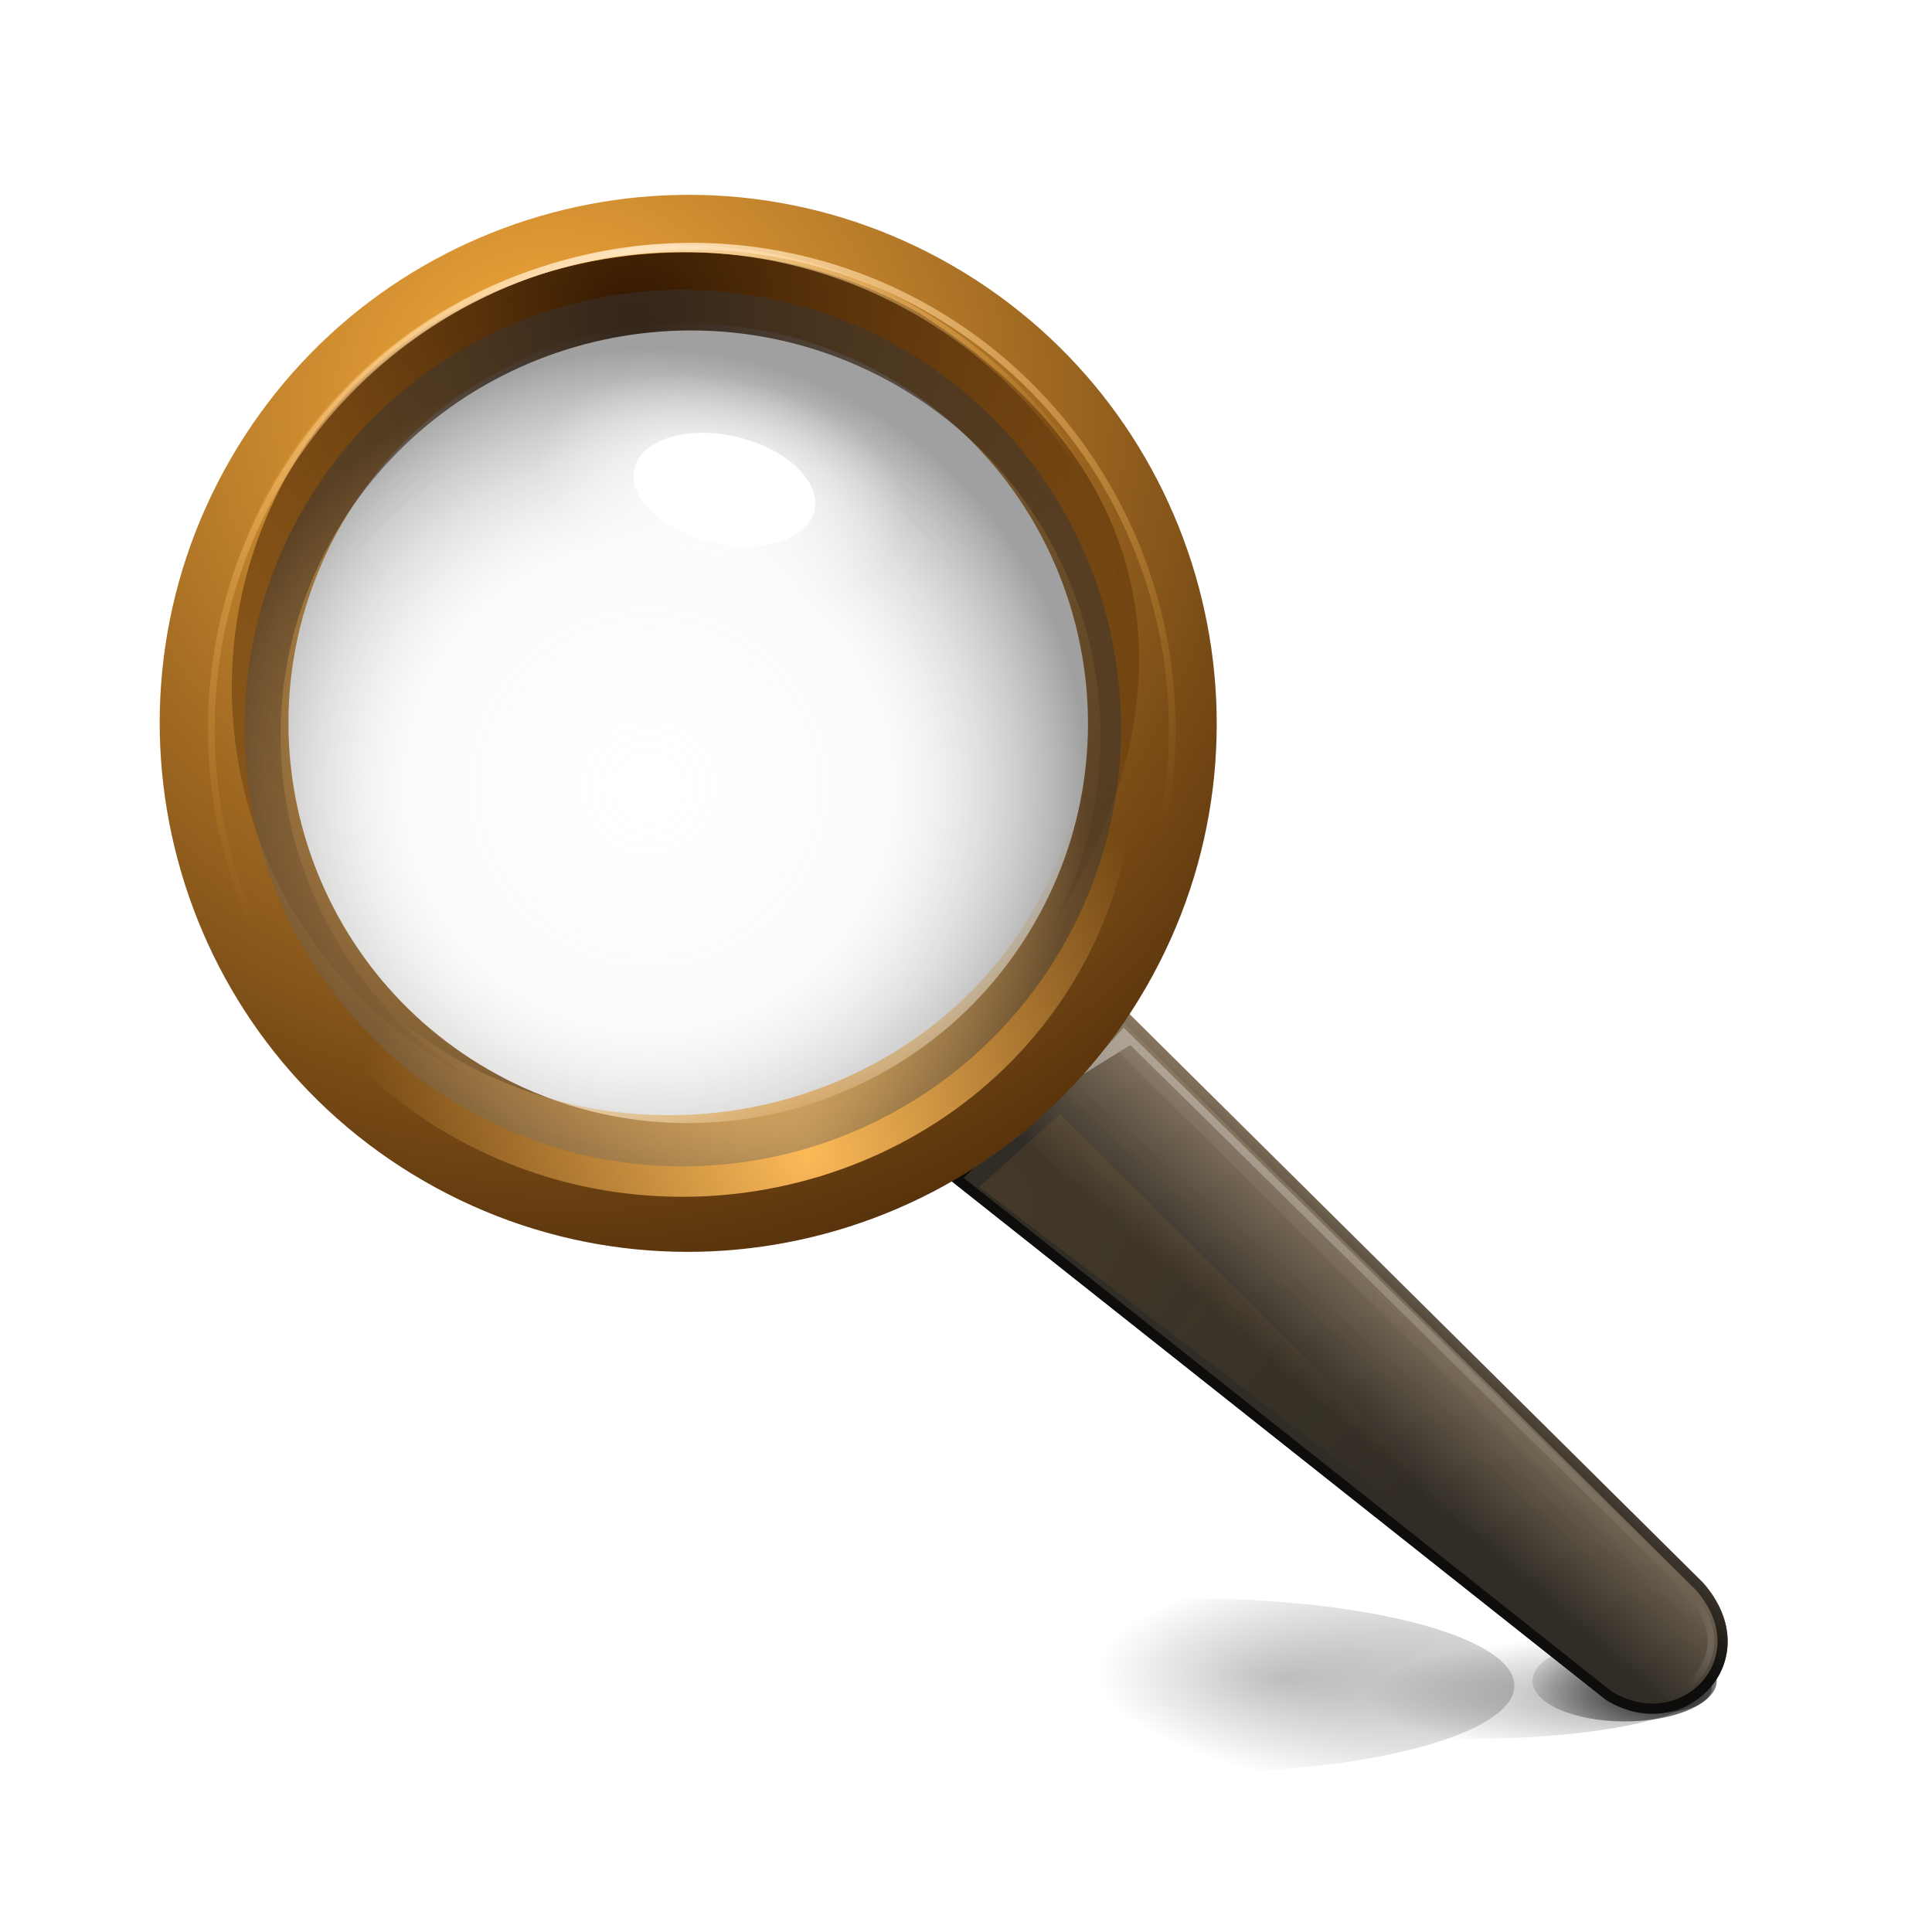 <?xml version="1.0" encoding="UTF-8" standalone="no"?>
<!-- Created with Inkscape (http://www.inkscape.org/) -->

<svg
   width="128"
   height="128"
   viewBox="0 0 31.376 31.376"
   version="1.1"
   id="svg653"
   xmlns:xlink="http://www.w3.org/1999/xlink"
   xmlns="http://www.w3.org/2000/svg"
   xmlns:svg="http://www.w3.org/2000/svg">
  <defs
     id="defs650">
    <filter
       color-interpolation-filters="sRGB"
       id="filter4221-4"
       x="-0.211"
       width="1.423"
       y="-0.423"
       height="1.845">
      <feGaussianBlur
         stdDeviation="3.521"
         id="feGaussianBlur4223-7" />
    </filter>
    <radialGradient
       xlink:href="#linearGradient4551-8"
       id="radialGradient3238"
       gradientUnits="userSpaceOnUse"
       gradientTransform="matrix(1,0,0,0.625,0,98.238)"
       cx="253.659"
       cy="265.801"
       fx="253.659"
       fy="265.801"
       r="33.527" />
    <linearGradient
       id="linearGradient4551-8">
      <stop
         style="stop-color:#000000;stop-opacity:1;"
         offset="0"
         id="stop4553-7" />
      <stop
         style="stop-color:#000000;stop-opacity:0;"
         offset="1"
         id="stop4555-7" />
    </linearGradient>
    <filter
       color-interpolation-filters="sRGB"
       id="filter4387-5"
       x="-0.325"
       width="1.651"
       y="-0.651"
       height="2.301">
      <feGaussianBlur
         stdDeviation="5.423"
         id="feGaussianBlur4389-0" />
    </filter>
    <radialGradient
       xlink:href="#linearGradient4551-8"
       id="radialGradient3240"
       gradientUnits="userSpaceOnUse"
       gradientTransform="matrix(0.747,0,0,0.396,65.868,158.581)"
       cx="260.787"
       cy="264.243"
       fx="260.787"
       fy="264.243"
       r="32.312" />
    <filter
       color-interpolation-filters="sRGB"
       id="filter4375-8"
       x="-0.366"
       width="1.732"
       y="-0.732"
       height="2.463">
      <feGaussianBlur
         stdDeviation="6.097"
         id="feGaussianBlur4377-4" />
    </filter>
    <radialGradient
       xlink:href="#linearGradient4551-8"
       id="radialGradient3242"
       gradientUnits="userSpaceOnUse"
       gradientTransform="matrix(0.976,0,0,0.885,4.594,29.307)"
       cx="272.896"
       cy="259.743"
       fx="252.096"
       fy="261.253"
       r="32.312" />
    <filter
       color-interpolation-filters="sRGB"
       id="filter4279-1"
       x="-0.649"
       width="2.297"
       y="-0.722"
       height="2.444">
      <feGaussianBlur
         stdDeviation="10.812"
         id="feGaussianBlur4281-5" />
    </filter>
    <linearGradient
       xlink:href="#linearGradient8796-4"
       id="linearGradient3196"
       gradientUnits="userSpaceOnUse"
       x1="-579.913"
       y1="198.919"
       x2="-601"
       y2="174.919" />
    <linearGradient
       id="linearGradient8796-4">
      <stop
         style="stop-color:#302c26;stop-opacity:1"
         offset="0"
         id="stop8798-8" />
      <stop
         style="stop-color:#897862;stop-opacity:1"
         offset="1"
         id="stop8800-7" />
    </linearGradient>
    <radialGradient
       xlink:href="#linearGradient10471-7-7"
       id="radialGradient3198"
       gradientUnits="userSpaceOnUse"
       gradientTransform="matrix(-0.728,-0.686,1.781,-1.891,-1234.778,351.268)"
       cx="-474"
       cy="233.419"
       fx="-474"
       fy="233.419"
       r="64" />
    <linearGradient
       id="linearGradient10471-7-7">
      <stop
         id="stop10473-7-3"
         offset="0"
         style="stop-color:#ece9e4;stop-opacity:1;" />
      <stop
         id="stop10475-9-0"
         offset="1"
         style="stop-color:#ece9e4;stop-opacity:0;" />
    </linearGradient>
    <filter
       color-interpolation-filters="sRGB"
       id="filter10511-8-5"
       x="-0.038"
       y="-0.039"
       width="1.076"
       height="1.079">
      <feGaussianBlur
         id="feGaussianBlur10513-7-1"
         stdDeviation="2.032" />
    </filter>
    <radialGradient
       xlink:href="#linearGradient10471-7-7"
       id="radialGradient3200"
       gradientUnits="userSpaceOnUse"
       gradientTransform="matrix(-0.728,-0.686,1.781,-1.891,-1234.778,351.268)"
       cx="-474"
       cy="233.419"
       fx="-474"
       fy="233.419"
       r="64" />
    <radialGradient
       xlink:href="#linearGradient10547-5-5-7"
       id="radialGradient3202"
       gradientUnits="userSpaceOnUse"
       gradientTransform="matrix(1.875,0,0,1.662,122.735,-34.113)"
       cx="-353"
       cy="130.667"
       fx="-353"
       fy="130.667"
       r="44" />
    <linearGradient
       id="linearGradient10547-5-5-7">
      <stop
         id="stop10549-5-6-5"
         offset="0"
         style="stop-color:#fcaf3e;stop-opacity:1" />
      <stop
         id="stop10551-5-8-1"
         offset="1"
         style="stop-color:#fcaf3e;stop-opacity:0" />
    </linearGradient>
    <filter
       color-interpolation-filters="sRGB"
       id="filter10579-2-1-9"
       x="-0.046"
       y="-0.052"
       width="1.091"
       height="1.105">
      <feGaussianBlur
         id="feGaussianBlur10581-0-3-5"
         stdDeviation="1.673" />
    </filter>
    <radialGradient
       xlink:href="#linearGradient10629-6-8"
       id="radialGradient3204"
       gradientUnits="userSpaceOnUse"
       gradientTransform="matrix(1,0,0,2.596,0,-478.535)"
       cx="-411.306"
       cy="300.549"
       fx="-411.306"
       fy="300.549"
       r="5.056" />
    <linearGradient
       id="linearGradient10629-6-8">
      <stop
         id="stop10631-3-0"
         offset="0"
         style="stop-color:#ffffff;stop-opacity:1;" />
      <stop
         id="stop10633-1-3"
         offset="1"
         style="stop-color:#ffffff;stop-opacity:0;" />
    </linearGradient>
    <linearGradient
       xlink:href="#linearGradient8834-6"
       id="linearGradient3206"
       gradientUnits="userSpaceOnUse"
       x1="-612.598"
       y1="221.221"
       x2="-633.686"
       y2="194.453" />
    <linearGradient
       id="linearGradient8834-6">
      <stop
         style="stop-color:#0e0d0b;stop-opacity:1;"
         offset="0"
         id="stop8836-9" />
      <stop
         style="stop-color:#0e0d0b;stop-opacity:0;"
         offset="1"
         id="stop8838-0" />
    </linearGradient>
    <clipPath
       clipPathUnits="userSpaceOnUse"
       id="clipPath8806-8">
      <path
         style="color:#000000;display:inline;overflow:visible;visibility:visible;fill:none;stroke:#0e0d0b;stroke-width:4.172;stroke-miterlimit:4;stroke-dasharray:none;stroke-opacity:1;marker:none;enable-background:accumulate"
         d="m -572,146 -119,118 c -14,16 4,34 20,24 l 135,-107 z"
         id="path8808-9" />
    </clipPath>
    <filter
       color-interpolation-filters="sRGB"
       id="filter8952-4"
       x="-0.035"
       y="-0.045"
       width="1.078"
       height="1.085">
      <feGaussianBlur
         stdDeviation="1.525"
         id="feGaussianBlur8954-3" />
    </filter>
    <radialGradient
       xlink:href="#linearGradient4097"
       id="radialGradient3274"
       gradientUnits="userSpaceOnUse"
       gradientTransform="matrix(1.362,0.786,-0.786,1.362,779.024,208.365)"
       cx="-422.93"
       cy="144.411"
       fx="-422.93"
       fy="144.411"
       r="100.5" />
    <linearGradient
       id="linearGradient4097">
      <stop
         id="stop4099"
         offset="0"
         style="stop-color:#fcaf3e;stop-opacity:1" />
      <stop
         id="stop4101"
         offset="1"
         style="stop-color:#321600;stop-opacity:1" />
    </linearGradient>
    <radialGradient
       xlink:href="#linearGradient4091"
       id="radialGradient3271"
       gradientUnits="userSpaceOnUse"
       gradientTransform="matrix(0.652,0.36,-0.377,0.623,314.64,201.878)"
       cx="-229.5"
       cy="101.5"
       fx="-229.5"
       fy="101.5"
       r="88.5" />
    <linearGradient
       id="linearGradient4091">
      <stop
         style="stop-color:#fcba58;stop-opacity:1"
         offset="0"
         id="stop4093" />
      <stop
         style="stop-color:#fcba58;stop-opacity:0"
         offset="1"
         id="stop4095" />
    </linearGradient>
    <radialGradient
       xlink:href="#linearGradient4085"
       id="radialGradient3268"
       gradientUnits="userSpaceOnUse"
       gradientTransform="matrix(1.208,0.69,-0.698,1.195,502.976,335.424)"
       cx="-349.5"
       cy="-29.5"
       fx="-349.5"
       fy="-29.5"
       r="91.5" />
    <linearGradient
       id="linearGradient4085">
      <stop
         style="stop-color:#321700;stop-opacity:1"
         offset="0"
         id="stop4087" />
      <stop
         style="stop-color:#502400;stop-opacity:0"
         offset="1"
         id="stop4089" />
    </linearGradient>
    <radialGradient
       xlink:href="#linearGradient4077"
       id="radialGradient4083"
       gradientUnits="userSpaceOnUse"
       cx="-184.355"
       cy="104.532"
       fx="-184.355"
       fy="104.532"
       r="108.278" />
    <linearGradient
       id="linearGradient4077">
      <stop
         style="stop-color:#fee7c4;stop-opacity:1"
         offset="0"
         id="stop4079" />
      <stop
         style="stop-color:#fcaf3e;stop-opacity:0"
         offset="1"
         id="stop4081" />
    </linearGradient>
    <filter
       color-interpolation-filters="sRGB"
       id="filter10422-6-2"
       x="-0.028"
       y="-0.028"
       width="1.055"
       height="1.055">
      <feGaussianBlur
         id="feGaussianBlur10424-9-0"
         stdDeviation="2.161" />
    </filter>
    <radialGradient
       xlink:href="#linearGradient4103"
       id="radialGradient4075"
       gradientUnits="userSpaceOnUse"
       gradientTransform="matrix(1.549,0,0,1.549,101.29,-57.433)"
       cx="-184.355"
       cy="104.532"
       fx="-184.355"
       fy="104.532"
       r="108.278" />
    <linearGradient
       id="linearGradient4103">
      <stop
         style="stop-color:#fee6c4;stop-opacity:1"
         offset="0"
         id="stop4105" />
      <stop
         style="stop-color:#fcaf3e;stop-opacity:0"
         offset="1"
         id="stop4107" />
    </linearGradient>
    <radialGradient
       xlink:href="#linearGradient10639-1-5-8"
       id="radialGradient3289"
       gradientUnits="userSpaceOnUse"
       cx="-194"
       cy="128.911"
       fx="-194"
       fy="128.911"
       r="83" />
    <linearGradient
       id="linearGradient10639-1-5-8">
      <stop
         id="stop10641-6-0-79"
         offset="0"
         style="stop-color:#ece9e4;stop-opacity:0" />
      <stop
         style="stop-color:#d3d0cc;stop-opacity:0.188;"
         offset="0.556"
         id="stop10649-7-1-8" />
      <stop
         id="stop10643-6-0-6"
         offset="1"
         style="stop-color:#363636;stop-opacity:0.944" />
    </linearGradient>
    <radialGradient
       xlink:href="#linearGradient10629-6-8"
       id="radialGradient3276"
       gradientUnits="userSpaceOnUse"
       gradientTransform="matrix(1,0,0,0.586,0,29.379)"
       cx="-627"
       cy="71"
       fx="-627"
       fy="71"
       r="29" />
    <filter
       color-interpolation-filters="sRGB"
       id="filter10685-9-1-1"
       x="-0.053"
       y="-0.09"
       width="1.106"
       height="1.181">
      <feGaussianBlur
         id="feGaussianBlur10687-8-8-6"
         stdDeviation="1.279" />
    </filter>
  </defs>
  <g
     id="g7750"
     transform="matrix(0.11,0,0,0.11,-0.839,-1.33)"
     style="display:inline;enable-background:new">
    <ellipse
       style="color:#000000;display:inline;overflow:visible;visibility:visible;opacity:0.608;fill:#000000;fill-opacity:1;fill-rule:evenodd;stroke:none;stroke-width:0.602;marker:none;filter:url(#filter4221-4);enable-background:accumulate"
       id="path4261"
       transform="matrix(0.364,0,0,0.369,163.924,164.528)"
       cx="245"
       cy="262"
       rx="20"
       ry="10" />
    <ellipse
       transform="matrix(0.68,0,0,0.6,80.881,103.04)"
       id="path3439"
       style="color:#000000;display:inline;overflow:visible;visibility:visible;opacity:0.901;fill:url(#radialGradient3238);fill-opacity:1;fill-rule:evenodd;stroke:none;stroke-width:0.602;marker:none;filter:url(#filter4387-5);enable-background:accumulate"
       cx="245"
       cy="262"
       rx="20"
       ry="10" />
    <ellipse
       style="color:#000000;display:inline;overflow:visible;visibility:visible;opacity:0.598;fill:url(#radialGradient3240);fill-opacity:1;fill-rule:evenodd;stroke:none;stroke-width:0.602;marker:none;filter:url(#filter4375-8);enable-background:accumulate"
       id="path4225"
       transform="matrix(1.725,0,0,0.716,-198.559,74.08)"
       cx="245"
       cy="262"
       rx="20"
       ry="10" />
    <ellipse
       transform="matrix(2.39,0,0,0.716,-402.141,73.366)"
       id="path4263"
       style="color:#000000;display:inline;overflow:visible;visibility:visible;opacity:0.507;fill:url(#radialGradient3242);fill-opacity:1;fill-rule:evenodd;stroke:none;stroke-width:0.602;marker:none;filter:url(#filter4279-1);enable-background:accumulate"
       cx="245"
       cy="262"
       rx="20"
       ry="17.965" />
    <g
       transform="matrix(-0.719,0,0,0.719,-237.75,55.96)"
       id="g10517">
      <path
         style="color:#000000;display:inline;overflow:visible;visibility:visible;fill:url(#linearGradient3196);fill-opacity:1;fill-rule:nonzero;stroke:none;stroke-width:0.463;marker:none;enable-background:accumulate"
         d="m -572,146 -119,118 c -14,16 4,34 20,24 l 135,-107 z"
         id="path10459" />
      <path
         style="color:#000000;display:inline;overflow:visible;visibility:visible;opacity:0.27;fill:url(#radialGradient3198);fill-opacity:1;fill-rule:nonzero;stroke:none;stroke-width:2;marker:none;filter:url(#filter10511-8-5);enable-background:accumulate"
         d="m -475,222 -117,116 -2,8 120,-119 8,5 z"
         id="path10469"
         transform="translate(-97,-72)" />
      <path
         transform="translate(-97,-72)"
         id="path10515"
         d="m -475,222 -117,115.293 c -3.536,2.828 -2,8.707 -2,8.707 l 5.776,-10.214 L -476.373,225.568 -466,232 Z"
         style="color:#000000;display:inline;overflow:visible;visibility:visible;opacity:0.416;fill:url(#radialGradient3200);fill-opacity:1;fill-rule:nonzero;stroke:none;stroke-width:2;marker:none;enable-background:accumulate" />
      <path
         id="path10545"
         d="M -549.746,171.295 -539,181 l -88,67 z"
         style="color:#000000;display:inline;overflow:visible;visibility:visible;opacity:0.307;fill:url(#radialGradient3202);fill-opacity:1;fill-rule:nonzero;stroke:none;stroke-width:2;marker:none;filter:url(#filter10579-2-1-9);enable-background:accumulate"
         transform="matrix(1.542,0,0,1.542,288.807,-96.378)" />
      <path
         transform="translate(-281,-24)"
         id="path10627"
         d="m -405.25,287.75 c -8.15,8.384 -9.397,16.531 1.75,24.25"
         style="color:#000000;display:inline;overflow:visible;visibility:visible;fill:none;stroke:url(#radialGradient3204);stroke-width:1.38;stroke-opacity:0.124;marker:none;enable-background:accumulate" />
      <path
         id="path8802"
         d="m -572,146 -119,118 c -14,16 4,34 20,24 l 135,-107 z"
         style="color:#000000;display:inline;overflow:visible;visibility:visible;fill:none;stroke:url(#linearGradient3206);stroke-width:4.172;stroke-miterlimit:4;stroke-dasharray:none;stroke-opacity:1;marker:none;filter:url(#filter8952-4);enable-background:accumulate"
         clip-path="url(#clipPath8806-8)" />
    </g>
    <path
       id="path9597"
       d="M 148.247,51.311 C 110.947,29.776 63.196,42.571 41.661,79.871 20.126,117.171 32.92,164.922 70.221,186.457 107.521,207.992 155.271,195.198 176.807,157.897 198.342,120.597 185.547,72.847 148.247,51.311 Z m -9.504,16.462 c 28.213,16.289 37.891,52.406 21.602,80.62 -16.289,28.213 -52.406,37.891 -80.62,21.602 C 51.512,153.706 41.834,117.588 58.123,89.375 74.412,61.162 110.53,51.485 138.743,67.773 Z"
       style="color:#000000;display:inline;overflow:visible;visibility:visible;fill:url(#radialGradient3274);fill-opacity:1;fill-rule:nonzero;stroke:none;stroke-width:0.999;marker:none;enable-background:accumulate" />
    <path
       style="color:#000000;display:inline;overflow:visible;visibility:visible;fill:url(#radialGradient3271);fill-opacity:1;stroke:none;stroke-width:2;marker:none;enable-background:accumulate"
       d="m 75.114,180.255 c 31.859,17.566 72.643,7.129 91.037,-23.295 18.394,-30.425 7.465,-69.373 -24.393,-86.939 -0.747,-0.412 -1.506,-0.787 -2.262,-1.168 27.471,16.747 36.544,51.385 20.086,78.606 C 142.66,175.449 105.138,185.051 75.829,168.89 47.324,153.174 37.046,118.845 52.068,91.224 51.613,91.915 51.152,92.603 50.721,93.316 32.327,123.741 43.256,162.689 75.114,180.255 Z"
       id="path10447" />
    <path
       id="path10434"
       d="M 143.383,58.342 C 111.928,40.383 68.83,49.992 50.669,81.1 32.508,112.207 43.298,152.029 74.754,169.989 c 0.738,0.421 1.487,0.805 2.233,1.195 C 49.864,154.06 40.905,118.646 57.155,90.814 73.863,62.195 110.91,52.378 139.85,68.901 c 28.145,16.069 38.292,51.168 23.46,79.409 0.45,-0.707 0.904,-1.41 1.33,-2.139 18.161,-31.107 16.21,-63.858 -21.256,-87.829 z"
       style="color:#000000;display:inline;overflow:visible;visibility:visible;fill:url(#radialGradient3268);fill-opacity:1;stroke:none;stroke-width:2;marker:none;enable-background:accumulate" />
    <circle
       style="color:#000000;display:inline;overflow:visible;visibility:visible;fill:none;stroke:url(#radialGradient4083);stroke-width:1.506;stroke-miterlimit:4;stroke-dasharray:none;stroke-opacity:1;marker:none;filter:url(#filter10422-6-2);enable-background:accumulate"
       id="path10416"
       transform="matrix(0.566,0.333,-0.327,0.576,240.138,55.808)"
       cx="-126"
       cy="184.5"
       r="107.197" />
    <circle
       transform="matrix(0.573,0.333,-0.331,0.576,243.027,55.448)"
       id="path10406"
       style="color:#000000;display:inline;overflow:visible;visibility:visible;fill:none;stroke:url(#radialGradient4075);stroke-width:1.496;stroke-miterlimit:4;stroke-dasharray:none;stroke-opacity:1;marker:none;enable-background:accumulate"
       cx="-126"
       cy="184.5"
       r="107.197" />
    <circle
       style="color:#000000;display:inline;overflow:visible;visibility:visible;opacity:0.5;fill:url(#radialGradient3289);fill-opacity:1;stroke:none;stroke-width:2;marker:none;enable-background:accumulate"
       id="path10637"
       transform="matrix(0.675,0.39,-0.39,0.675,284.622,116.941)"
       cx="-194"
       cy="116"
       r="83" />
    <ellipse
       style="color:#000000;display:inline;overflow:visible;visibility:visible;fill:url(#radialGradient3276);fill-opacity:1;fill-rule:nonzero;stroke:none;stroke-width:2;marker:none;enable-background:accumulate"
       id="path10647"
       transform="matrix(0.93,0.218,-0.218,0.93,713.03,154.712)"
       cx="-627"
       cy="71"
       rx="29"
       ry="17" />
    <ellipse
       transform="matrix(0.458,0.107,-0.107,0.458,409.342,118.951)"
       id="path10659"
       style="color:#000000;display:inline;overflow:visible;visibility:visible;fill:#ffffff;fill-opacity:1;fill-rule:nonzero;stroke:none;stroke-width:2;marker:none;filter:url(#filter10685-9-1-1);enable-background:accumulate"
       cx="-627"
       cy="71"
       rx="29"
       ry="17" />
  </g>
</svg>
